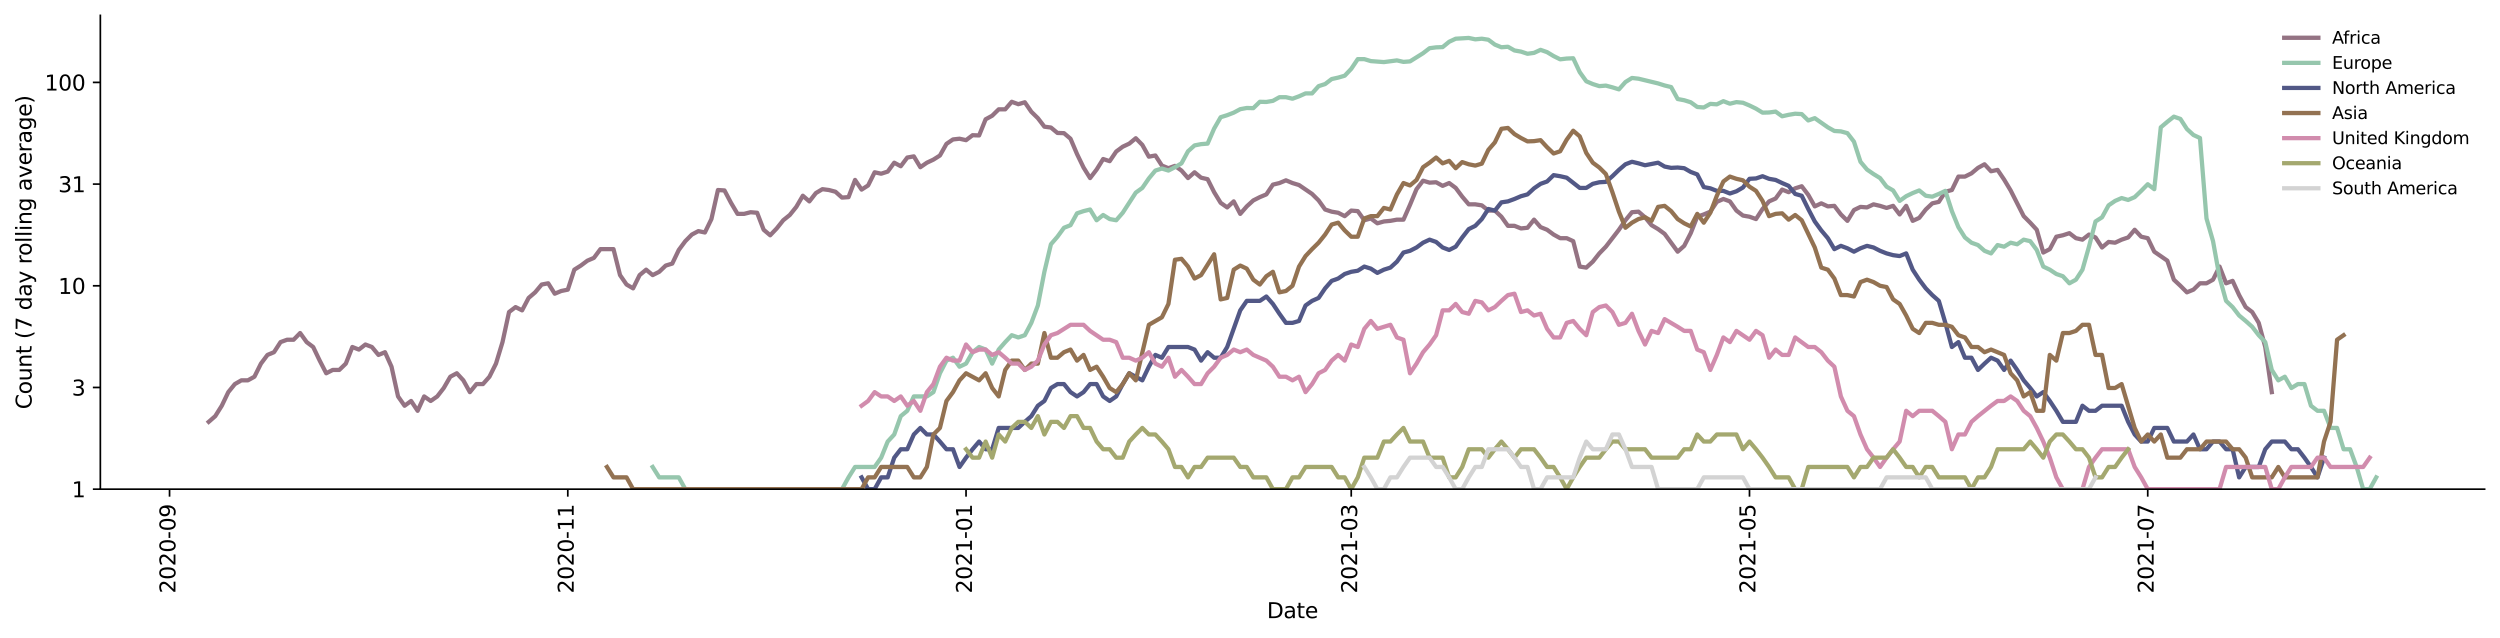 <?xml version="1.0" encoding="utf-8" standalone="no"?>
<!DOCTYPE svg PUBLIC "-//W3C//DTD SVG 1.1//EN"
  "http://www.w3.org/Graphics/SVG/1.1/DTD/svg11.dtd">
<svg height="298.621pt" version="1.1" viewBox="0 0 1170.166 298.621" width="1170.166pt" xmlns="http://www.w3.org/2000/svg" xmlns:xlink="http://www.w3.org/1999/xlink">
 <defs>
  <style type="text/css">*{stroke-linecap:butt;stroke-linejoin:round;}</style>
 </defs>
 <g id="figure_1">
  <g id="patch_1">
   <path d="M 0 298.621 
L 1170.166 298.621 
L 1170.166 0 
L 0 0 
z
" style="fill:#ffffff;"/>
  </g>
  <g id="axes_1">
   <g id="patch_2">
    <path d="M 46.966 228.96 
L 1162.966 228.96 
L 1162.966 7.2 
L 46.966 7.2 
z
" style="fill:#ffffff;"/>
   </g>
   <g id="matplotlib.axis_1">
    <g id="xtick_1">
     <g id="line2d_1">
      <defs>
       <path d="M 0 0 
L 0 3.5 
" id="m88f789eb30" style="stroke:#000000;stroke-width:0.8;"/>
      </defs>
      <g>
       <use style="stroke:#000000;stroke-width:0.8;" x="79.358" xlink:href="#m88f789eb30" y="228.96"/>
      </g>
     </g>
     <g id="text_1">
      <!-- 2020-09 -->
      <g transform="translate(82.117 277.743)rotate(-90)scale(0.1 -0.1)">
       <defs>
        <path d="M 1228 531 
L 3431 531 
L 3431 0 
L 469 0 
L 469 531 
Q 828 903 1448 1529 
Q 2069 2156 2228 2338 
Q 2531 2678 2651 2914 
Q 2772 3150 2772 3378 
Q 2772 3750 2511 3984 
Q 2250 4219 1831 4219 
Q 1534 4219 1204 4116 
Q 875 4013 500 3803 
L 500 4441 
Q 881 4594 1212 4672 
Q 1544 4750 1819 4750 
Q 2544 4750 2975 4387 
Q 3406 4025 3406 3419 
Q 3406 3131 3298 2873 
Q 3191 2616 2906 2266 
Q 2828 2175 2409 1742 
Q 1991 1309 1228 531 
z
" id="DejaVuSans-32" transform="scale(0.016)"/>
        <path d="M 2034 4250 
Q 1547 4250 1301 3770 
Q 1056 3291 1056 2328 
Q 1056 1369 1301 889 
Q 1547 409 2034 409 
Q 2525 409 2770 889 
Q 3016 1369 3016 2328 
Q 3016 3291 2770 3770 
Q 2525 4250 2034 4250 
z
M 2034 4750 
Q 2819 4750 3233 4129 
Q 3647 3509 3647 2328 
Q 3647 1150 3233 529 
Q 2819 -91 2034 -91 
Q 1250 -91 836 529 
Q 422 1150 422 2328 
Q 422 3509 836 4129 
Q 1250 4750 2034 4750 
z
" id="DejaVuSans-30" transform="scale(0.016)"/>
        <path d="M 313 2009 
L 1997 2009 
L 1997 1497 
L 313 1497 
L 313 2009 
z
" id="DejaVuSans-2d" transform="scale(0.016)"/>
        <path d="M 703 97 
L 703 672 
Q 941 559 1184 500 
Q 1428 441 1663 441 
Q 2288 441 2617 861 
Q 2947 1281 2994 2138 
Q 2813 1869 2534 1725 
Q 2256 1581 1919 1581 
Q 1219 1581 811 2004 
Q 403 2428 403 3163 
Q 403 3881 828 4315 
Q 1253 4750 1959 4750 
Q 2769 4750 3195 4129 
Q 3622 3509 3622 2328 
Q 3622 1225 3098 567 
Q 2575 -91 1691 -91 
Q 1453 -91 1209 -44 
Q 966 3 703 97 
z
M 1959 2075 
Q 2384 2075 2632 2365 
Q 2881 2656 2881 3163 
Q 2881 3666 2632 3958 
Q 2384 4250 1959 4250 
Q 1534 4250 1286 3958 
Q 1038 3666 1038 3163 
Q 1038 2656 1286 2365 
Q 1534 2075 1959 2075 
z
" id="DejaVuSans-39" transform="scale(0.016)"/>
       </defs>
       <use xlink:href="#DejaVuSans-32"/>
       <use x="63.623" xlink:href="#DejaVuSans-30"/>
       <use x="127.246" xlink:href="#DejaVuSans-32"/>
       <use x="190.869" xlink:href="#DejaVuSans-30"/>
       <use x="254.492" xlink:href="#DejaVuSans-2d"/>
       <use x="290.576" xlink:href="#DejaVuSans-30"/>
       <use x="354.199" xlink:href="#DejaVuSans-39"/>
      </g>
     </g>
    </g>
    <g id="xtick_2">
     <g id="line2d_2">
      <g>
       <use style="stroke:#000000;stroke-width:0.8;" x="265.765" xlink:href="#m88f789eb30" y="228.96"/>
      </g>
     </g>
     <g id="text_2">
      <!-- 2020-11 -->
      <g transform="translate(268.525 277.743)rotate(-90)scale(0.1 -0.1)">
       <defs>
        <path d="M 794 531 
L 1825 531 
L 1825 4091 
L 703 3866 
L 703 4441 
L 1819 4666 
L 2450 4666 
L 2450 531 
L 3481 531 
L 3481 0 
L 794 0 
L 794 531 
z
" id="DejaVuSans-31" transform="scale(0.016)"/>
       </defs>
       <use xlink:href="#DejaVuSans-32"/>
       <use x="63.623" xlink:href="#DejaVuSans-30"/>
       <use x="127.246" xlink:href="#DejaVuSans-32"/>
       <use x="190.869" xlink:href="#DejaVuSans-30"/>
       <use x="254.492" xlink:href="#DejaVuSans-2d"/>
       <use x="290.576" xlink:href="#DejaVuSans-31"/>
       <use x="354.199" xlink:href="#DejaVuSans-31"/>
      </g>
     </g>
    </g>
    <g id="xtick_3">
     <g id="line2d_3">
      <g>
       <use style="stroke:#000000;stroke-width:0.8;" x="452.173" xlink:href="#m88f789eb30" y="228.96"/>
      </g>
     </g>
     <g id="text_3">
      <!-- 2021-01 -->
      <g transform="translate(454.932 277.743)rotate(-90)scale(0.1 -0.1)">
       <use xlink:href="#DejaVuSans-32"/>
       <use x="63.623" xlink:href="#DejaVuSans-30"/>
       <use x="127.246" xlink:href="#DejaVuSans-32"/>
       <use x="190.869" xlink:href="#DejaVuSans-31"/>
       <use x="254.492" xlink:href="#DejaVuSans-2d"/>
       <use x="290.576" xlink:href="#DejaVuSans-30"/>
       <use x="354.199" xlink:href="#DejaVuSans-31"/>
      </g>
     </g>
    </g>
    <g id="xtick_4">
     <g id="line2d_4">
      <g>
       <use style="stroke:#000000;stroke-width:0.8;" x="632.468" xlink:href="#m88f789eb30" y="228.96"/>
      </g>
     </g>
     <g id="text_4">
      <!-- 2021-03 -->
      <g transform="translate(635.228 277.743)rotate(-90)scale(0.1 -0.1)">
       <defs>
        <path d="M 2597 2516 
Q 3050 2419 3304 2112 
Q 3559 1806 3559 1356 
Q 3559 666 3084 287 
Q 2609 -91 1734 -91 
Q 1441 -91 1130 -33 
Q 819 25 488 141 
L 488 750 
Q 750 597 1062 519 
Q 1375 441 1716 441 
Q 2309 441 2620 675 
Q 2931 909 2931 1356 
Q 2931 1769 2642 2001 
Q 2353 2234 1838 2234 
L 1294 2234 
L 1294 2753 
L 1863 2753 
Q 2328 2753 2575 2939 
Q 2822 3125 2822 3475 
Q 2822 3834 2567 4026 
Q 2313 4219 1838 4219 
Q 1578 4219 1281 4162 
Q 984 4106 628 3988 
L 628 4550 
Q 988 4650 1302 4700 
Q 1616 4750 1894 4750 
Q 2613 4750 3031 4423 
Q 3450 4097 3450 3541 
Q 3450 3153 3228 2886 
Q 3006 2619 2597 2516 
z
" id="DejaVuSans-33" transform="scale(0.016)"/>
       </defs>
       <use xlink:href="#DejaVuSans-32"/>
       <use x="63.623" xlink:href="#DejaVuSans-30"/>
       <use x="127.246" xlink:href="#DejaVuSans-32"/>
       <use x="190.869" xlink:href="#DejaVuSans-31"/>
       <use x="254.492" xlink:href="#DejaVuSans-2d"/>
       <use x="290.576" xlink:href="#DejaVuSans-30"/>
       <use x="354.199" xlink:href="#DejaVuSans-33"/>
      </g>
     </g>
    </g>
    <g id="xtick_5">
     <g id="line2d_5">
      <g>
       <use style="stroke:#000000;stroke-width:0.8;" x="818.876" xlink:href="#m88f789eb30" y="228.96"/>
      </g>
     </g>
     <g id="text_5">
      <!-- 2021-05 -->
      <g transform="translate(821.635 277.743)rotate(-90)scale(0.1 -0.1)">
       <defs>
        <path d="M 691 4666 
L 3169 4666 
L 3169 4134 
L 1269 4134 
L 1269 2991 
Q 1406 3038 1543 3061 
Q 1681 3084 1819 3084 
Q 2600 3084 3056 2656 
Q 3513 2228 3513 1497 
Q 3513 744 3044 326 
Q 2575 -91 1722 -91 
Q 1428 -91 1123 -41 
Q 819 9 494 109 
L 494 744 
Q 775 591 1075 516 
Q 1375 441 1709 441 
Q 2250 441 2565 725 
Q 2881 1009 2881 1497 
Q 2881 1984 2565 2268 
Q 2250 2553 1709 2553 
Q 1456 2553 1204 2497 
Q 953 2441 691 2322 
L 691 4666 
z
" id="DejaVuSans-35" transform="scale(0.016)"/>
       </defs>
       <use xlink:href="#DejaVuSans-32"/>
       <use x="63.623" xlink:href="#DejaVuSans-30"/>
       <use x="127.246" xlink:href="#DejaVuSans-32"/>
       <use x="190.869" xlink:href="#DejaVuSans-31"/>
       <use x="254.492" xlink:href="#DejaVuSans-2d"/>
       <use x="290.576" xlink:href="#DejaVuSans-30"/>
       <use x="354.199" xlink:href="#DejaVuSans-35"/>
      </g>
     </g>
    </g>
    <g id="xtick_6">
     <g id="line2d_6">
      <g>
       <use style="stroke:#000000;stroke-width:0.8;" x="1005.283" xlink:href="#m88f789eb30" y="228.96"/>
      </g>
     </g>
     <g id="text_6">
      <!-- 2021-07 -->
      <g transform="translate(1008.043 277.743)rotate(-90)scale(0.1 -0.1)">
       <defs>
        <path d="M 525 4666 
L 3525 4666 
L 3525 4397 
L 1831 0 
L 1172 0 
L 2766 4134 
L 525 4134 
L 525 4666 
z
" id="DejaVuSans-37" transform="scale(0.016)"/>
       </defs>
       <use xlink:href="#DejaVuSans-32"/>
       <use x="63.623" xlink:href="#DejaVuSans-30"/>
       <use x="127.246" xlink:href="#DejaVuSans-32"/>
       <use x="190.869" xlink:href="#DejaVuSans-31"/>
       <use x="254.492" xlink:href="#DejaVuSans-2d"/>
       <use x="290.576" xlink:href="#DejaVuSans-30"/>
       <use x="354.199" xlink:href="#DejaVuSans-37"/>
      </g>
     </g>
    </g>
    <g id="text_7">
     <!-- Date -->
     <g transform="translate(593.015 289.341)scale(0.1 -0.1)">
      <defs>
       <path d="M 1259 4147 
L 1259 519 
L 2022 519 
Q 2988 519 3436 956 
Q 3884 1394 3884 2338 
Q 3884 3275 3436 3711 
Q 2988 4147 2022 4147 
L 1259 4147 
z
M 628 4666 
L 1925 4666 
Q 3281 4666 3915 4102 
Q 4550 3538 4550 2338 
Q 4550 1131 3912 565 
Q 3275 0 1925 0 
L 628 0 
L 628 4666 
z
" id="DejaVuSans-44" transform="scale(0.016)"/>
       <path d="M 2194 1759 
Q 1497 1759 1228 1600 
Q 959 1441 959 1056 
Q 959 750 1161 570 
Q 1363 391 1709 391 
Q 2188 391 2477 730 
Q 2766 1069 2766 1631 
L 2766 1759 
L 2194 1759 
z
M 3341 1997 
L 3341 0 
L 2766 0 
L 2766 531 
Q 2569 213 2275 61 
Q 1981 -91 1556 -91 
Q 1019 -91 701 211 
Q 384 513 384 1019 
Q 384 1609 779 1909 
Q 1175 2209 1959 2209 
L 2766 2209 
L 2766 2266 
Q 2766 2663 2505 2880 
Q 2244 3097 1772 3097 
Q 1472 3097 1187 3025 
Q 903 2953 641 2809 
L 641 3341 
Q 956 3463 1253 3523 
Q 1550 3584 1831 3584 
Q 2591 3584 2966 3190 
Q 3341 2797 3341 1997 
z
" id="DejaVuSans-61" transform="scale(0.016)"/>
       <path d="M 1172 4494 
L 1172 3500 
L 2356 3500 
L 2356 3053 
L 1172 3053 
L 1172 1153 
Q 1172 725 1289 603 
Q 1406 481 1766 481 
L 2356 481 
L 2356 0 
L 1766 0 
Q 1100 0 847 248 
Q 594 497 594 1153 
L 594 3053 
L 172 3053 
L 172 3500 
L 594 3500 
L 594 4494 
L 1172 4494 
z
" id="DejaVuSans-74" transform="scale(0.016)"/>
       <path d="M 3597 1894 
L 3597 1613 
L 953 1613 
Q 991 1019 1311 708 
Q 1631 397 2203 397 
Q 2534 397 2845 478 
Q 3156 559 3463 722 
L 3463 178 
Q 3153 47 2828 -22 
Q 2503 -91 2169 -91 
Q 1331 -91 842 396 
Q 353 884 353 1716 
Q 353 2575 817 3079 
Q 1281 3584 2069 3584 
Q 2775 3584 3186 3129 
Q 3597 2675 3597 1894 
z
M 3022 2063 
Q 3016 2534 2758 2815 
Q 2500 3097 2075 3097 
Q 1594 3097 1305 2825 
Q 1016 2553 972 2059 
L 3022 2063 
z
" id="DejaVuSans-65" transform="scale(0.016)"/>
      </defs>
      <use xlink:href="#DejaVuSans-44"/>
      <use x="77.002" xlink:href="#DejaVuSans-61"/>
      <use x="138.281" xlink:href="#DejaVuSans-74"/>
      <use x="177.49" xlink:href="#DejaVuSans-65"/>
     </g>
    </g>
   </g>
   <g id="matplotlib.axis_2">
    <g id="ytick_1">
     <g id="line2d_7">
      <defs>
       <path d="M 0 0 
L -3.5 0 
" id="m50909a9ff4" style="stroke:#000000;stroke-width:0.8;"/>
      </defs>
      <g>
       <use style="stroke:#000000;stroke-width:0.8;" x="46.966" xlink:href="#m50909a9ff4" y="228.96"/>
      </g>
     </g>
     <g id="text_8">
      <!-- 1 -->
      <g transform="translate(33.603 232.759)scale(0.1 -0.1)">
       <use xlink:href="#DejaVuSans-31"/>
      </g>
     </g>
    </g>
    <g id="ytick_2">
     <g id="line2d_8">
      <g>
       <use style="stroke:#000000;stroke-width:0.8;" x="46.966" xlink:href="#m50909a9ff4" y="181.363"/>
      </g>
     </g>
     <g id="text_9">
      <!-- 3 -->
      <g transform="translate(33.603 185.162)scale(0.1 -0.1)">
       <use xlink:href="#DejaVuSans-33"/>
      </g>
     </g>
    </g>
    <g id="ytick_3">
     <g id="line2d_9">
      <g>
       <use style="stroke:#000000;stroke-width:0.8;" x="46.966" xlink:href="#m50909a9ff4" y="133.765"/>
      </g>
     </g>
     <g id="text_10">
      <!-- 10 -->
      <g transform="translate(27.241 137.565)scale(0.1 -0.1)">
       <use xlink:href="#DejaVuSans-31"/>
       <use x="63.623" xlink:href="#DejaVuSans-30"/>
      </g>
     </g>
    </g>
    <g id="ytick_4">
     <g id="line2d_10">
      <g>
       <use style="stroke:#000000;stroke-width:0.8;" x="46.966" xlink:href="#m50909a9ff4" y="86.168"/>
      </g>
     </g>
     <g id="text_11">
      <!-- 31 -->
      <g transform="translate(27.241 89.967)scale(0.1 -0.1)">
       <use xlink:href="#DejaVuSans-33"/>
       <use x="63.623" xlink:href="#DejaVuSans-31"/>
      </g>
     </g>
    </g>
    <g id="ytick_5">
     <g id="line2d_11">
      <g>
       <use style="stroke:#000000;stroke-width:0.8;" x="46.966" xlink:href="#m50909a9ff4" y="38.571"/>
      </g>
     </g>
     <g id="text_12">
      <!-- 100 -->
      <g transform="translate(20.878 42.37)scale(0.1 -0.1)">
       <use xlink:href="#DejaVuSans-31"/>
       <use x="63.623" xlink:href="#DejaVuSans-30"/>
       <use x="127.246" xlink:href="#DejaVuSans-30"/>
      </g>
     </g>
    </g>
    <g id="text_13">
     <!-- Count (7 day rolling average) -->
     <g transform="translate(14.798 191.548)rotate(-90)scale(0.1 -0.1)">
      <defs>
       <path d="M 4122 4306 
L 4122 3641 
Q 3803 3938 3442 4084 
Q 3081 4231 2675 4231 
Q 1875 4231 1450 3742 
Q 1025 3253 1025 2328 
Q 1025 1406 1450 917 
Q 1875 428 2675 428 
Q 3081 428 3442 575 
Q 3803 722 4122 1019 
L 4122 359 
Q 3791 134 3420 21 
Q 3050 -91 2638 -91 
Q 1578 -91 968 557 
Q 359 1206 359 2328 
Q 359 3453 968 4101 
Q 1578 4750 2638 4750 
Q 3056 4750 3426 4639 
Q 3797 4528 4122 4306 
z
" id="DejaVuSans-43" transform="scale(0.016)"/>
       <path d="M 1959 3097 
Q 1497 3097 1228 2736 
Q 959 2375 959 1747 
Q 959 1119 1226 758 
Q 1494 397 1959 397 
Q 2419 397 2687 759 
Q 2956 1122 2956 1747 
Q 2956 2369 2687 2733 
Q 2419 3097 1959 3097 
z
M 1959 3584 
Q 2709 3584 3137 3096 
Q 3566 2609 3566 1747 
Q 3566 888 3137 398 
Q 2709 -91 1959 -91 
Q 1206 -91 779 398 
Q 353 888 353 1747 
Q 353 2609 779 3096 
Q 1206 3584 1959 3584 
z
" id="DejaVuSans-6f" transform="scale(0.016)"/>
       <path d="M 544 1381 
L 544 3500 
L 1119 3500 
L 1119 1403 
Q 1119 906 1312 657 
Q 1506 409 1894 409 
Q 2359 409 2629 706 
Q 2900 1003 2900 1516 
L 2900 3500 
L 3475 3500 
L 3475 0 
L 2900 0 
L 2900 538 
Q 2691 219 2414 64 
Q 2138 -91 1772 -91 
Q 1169 -91 856 284 
Q 544 659 544 1381 
z
M 1991 3584 
L 1991 3584 
z
" id="DejaVuSans-75" transform="scale(0.016)"/>
       <path d="M 3513 2113 
L 3513 0 
L 2938 0 
L 2938 2094 
Q 2938 2591 2744 2837 
Q 2550 3084 2163 3084 
Q 1697 3084 1428 2787 
Q 1159 2491 1159 1978 
L 1159 0 
L 581 0 
L 581 3500 
L 1159 3500 
L 1159 2956 
Q 1366 3272 1645 3428 
Q 1925 3584 2291 3584 
Q 2894 3584 3203 3211 
Q 3513 2838 3513 2113 
z
" id="DejaVuSans-6e" transform="scale(0.016)"/>
       <path id="DejaVuSans-20" transform="scale(0.016)"/>
       <path d="M 1984 4856 
Q 1566 4138 1362 3434 
Q 1159 2731 1159 2009 
Q 1159 1288 1364 580 
Q 1569 -128 1984 -844 
L 1484 -844 
Q 1016 -109 783 600 
Q 550 1309 550 2009 
Q 550 2706 781 3412 
Q 1013 4119 1484 4856 
L 1984 4856 
z
" id="DejaVuSans-28" transform="scale(0.016)"/>
       <path d="M 2906 2969 
L 2906 4863 
L 3481 4863 
L 3481 0 
L 2906 0 
L 2906 525 
Q 2725 213 2448 61 
Q 2172 -91 1784 -91 
Q 1150 -91 751 415 
Q 353 922 353 1747 
Q 353 2572 751 3078 
Q 1150 3584 1784 3584 
Q 2172 3584 2448 3432 
Q 2725 3281 2906 2969 
z
M 947 1747 
Q 947 1113 1208 752 
Q 1469 391 1925 391 
Q 2381 391 2643 752 
Q 2906 1113 2906 1747 
Q 2906 2381 2643 2742 
Q 2381 3103 1925 3103 
Q 1469 3103 1208 2742 
Q 947 2381 947 1747 
z
" id="DejaVuSans-64" transform="scale(0.016)"/>
       <path d="M 2059 -325 
Q 1816 -950 1584 -1140 
Q 1353 -1331 966 -1331 
L 506 -1331 
L 506 -850 
L 844 -850 
Q 1081 -850 1212 -737 
Q 1344 -625 1503 -206 
L 1606 56 
L 191 3500 
L 800 3500 
L 1894 763 
L 2988 3500 
L 3597 3500 
L 2059 -325 
z
" id="DejaVuSans-79" transform="scale(0.016)"/>
       <path d="M 2631 2963 
Q 2534 3019 2420 3045 
Q 2306 3072 2169 3072 
Q 1681 3072 1420 2755 
Q 1159 2438 1159 1844 
L 1159 0 
L 581 0 
L 581 3500 
L 1159 3500 
L 1159 2956 
Q 1341 3275 1631 3429 
Q 1922 3584 2338 3584 
Q 2397 3584 2469 3576 
Q 2541 3569 2628 3553 
L 2631 2963 
z
" id="DejaVuSans-72" transform="scale(0.016)"/>
       <path d="M 603 4863 
L 1178 4863 
L 1178 0 
L 603 0 
L 603 4863 
z
" id="DejaVuSans-6c" transform="scale(0.016)"/>
       <path d="M 603 3500 
L 1178 3500 
L 1178 0 
L 603 0 
L 603 3500 
z
M 603 4863 
L 1178 4863 
L 1178 4134 
L 603 4134 
L 603 4863 
z
" id="DejaVuSans-69" transform="scale(0.016)"/>
       <path d="M 2906 1791 
Q 2906 2416 2648 2759 
Q 2391 3103 1925 3103 
Q 1463 3103 1205 2759 
Q 947 2416 947 1791 
Q 947 1169 1205 825 
Q 1463 481 1925 481 
Q 2391 481 2648 825 
Q 2906 1169 2906 1791 
z
M 3481 434 
Q 3481 -459 3084 -895 
Q 2688 -1331 1869 -1331 
Q 1566 -1331 1297 -1286 
Q 1028 -1241 775 -1147 
L 775 -588 
Q 1028 -725 1275 -790 
Q 1522 -856 1778 -856 
Q 2344 -856 2625 -561 
Q 2906 -266 2906 331 
L 2906 616 
Q 2728 306 2450 153 
Q 2172 0 1784 0 
Q 1141 0 747 490 
Q 353 981 353 1791 
Q 353 2603 747 3093 
Q 1141 3584 1784 3584 
Q 2172 3584 2450 3431 
Q 2728 3278 2906 2969 
L 2906 3500 
L 3481 3500 
L 3481 434 
z
" id="DejaVuSans-67" transform="scale(0.016)"/>
       <path d="M 191 3500 
L 800 3500 
L 1894 563 
L 2988 3500 
L 3597 3500 
L 2284 0 
L 1503 0 
L 191 3500 
z
" id="DejaVuSans-76" transform="scale(0.016)"/>
       <path d="M 513 4856 
L 1013 4856 
Q 1481 4119 1714 3412 
Q 1947 2706 1947 2009 
Q 1947 1309 1714 600 
Q 1481 -109 1013 -844 
L 513 -844 
Q 928 -128 1133 580 
Q 1338 1288 1338 2009 
Q 1338 2731 1133 3434 
Q 928 4138 513 4856 
z
" id="DejaVuSans-29" transform="scale(0.016)"/>
      </defs>
      <use xlink:href="#DejaVuSans-43"/>
      <use x="69.824" xlink:href="#DejaVuSans-6f"/>
      <use x="131.006" xlink:href="#DejaVuSans-75"/>
      <use x="194.385" xlink:href="#DejaVuSans-6e"/>
      <use x="257.764" xlink:href="#DejaVuSans-74"/>
      <use x="296.973" xlink:href="#DejaVuSans-20"/>
      <use x="328.76" xlink:href="#DejaVuSans-28"/>
      <use x="367.773" xlink:href="#DejaVuSans-37"/>
      <use x="431.396" xlink:href="#DejaVuSans-20"/>
      <use x="463.184" xlink:href="#DejaVuSans-64"/>
      <use x="526.66" xlink:href="#DejaVuSans-61"/>
      <use x="587.939" xlink:href="#DejaVuSans-79"/>
      <use x="647.119" xlink:href="#DejaVuSans-20"/>
      <use x="678.906" xlink:href="#DejaVuSans-72"/>
      <use x="717.77" xlink:href="#DejaVuSans-6f"/>
      <use x="778.951" xlink:href="#DejaVuSans-6c"/>
      <use x="806.734" xlink:href="#DejaVuSans-6c"/>
      <use x="834.518" xlink:href="#DejaVuSans-69"/>
      <use x="862.301" xlink:href="#DejaVuSans-6e"/>
      <use x="925.68" xlink:href="#DejaVuSans-67"/>
      <use x="989.156" xlink:href="#DejaVuSans-20"/>
      <use x="1020.943" xlink:href="#DejaVuSans-61"/>
      <use x="1082.223" xlink:href="#DejaVuSans-76"/>
      <use x="1141.402" xlink:href="#DejaVuSans-65"/>
      <use x="1202.926" xlink:href="#DejaVuSans-72"/>
      <use x="1244.039" xlink:href="#DejaVuSans-61"/>
      <use x="1305.318" xlink:href="#DejaVuSans-67"/>
      <use x="1368.795" xlink:href="#DejaVuSans-65"/>
      <use x="1430.318" xlink:href="#DejaVuSans-29"/>
     </g>
    </g>
   </g>
   <g id="line2d_12">
    <path clip-path="url(#pafd3e9fb7d)" d="M 97.693 197.451 
L 100.749 194.783 
L 103.805 189.914 
L 106.86 183.541 
L 109.916 179.78 
L 112.972 178.02 
L 116.028 178.02 
L 119.084 176.332 
L 122.14 170.196 
L 125.196 166.127 
L 128.251 164.854 
L 131.307 160.124 
L 134.363 159.022 
L 137.419 159.022 
L 140.475 155.88 
L 143.531 160.124 
L 146.587 162.422 
L 149.643 168.795 
L 152.698 174.711 
L 155.754 173.151 
L 158.81 173.151 
L 161.866 170.196 
L 164.922 162.422 
L 167.978 163.62 
L 171.034 161.257 
L 174.089 162.422 
L 177.145 166.127 
L 180.201 164.854 
L 183.257 171.647 
L 186.313 185.558 
L 189.369 189.914 
L 192.425 187.678 
L 195.48 192.277 
L 198.536 185.558 
L 201.592 187.678 
L 204.648 185.558 
L 207.704 181.617 
L 210.76 176.332 
L 213.816 174.711 
L 216.871 178.02 
L 219.927 183.541 
L 222.983 179.78 
L 226.039 179.78 
L 229.095 176.332 
L 232.151 170.196 
L 235.207 160.124 
L 238.262 146.054 
L 241.318 143.736 
L 244.374 145.267 
L 247.43 139.455 
L 250.486 136.829 
L 253.542 133.179 
L 256.598 132.601 
L 259.653 137.47 
L 262.709 136.198 
L 265.765 135.576 
L 268.821 126.228 
L 271.877 124.304 
L 274.933 122.02 
L 277.989 120.707 
L 281.044 116.61 
L 287.156 116.61 
L 290.212 128.765 
L 293.268 133.179 
L 296.324 134.964 
L 299.38 128.765 
L 302.436 126.228 
L 305.491 128.765 
L 308.547 127.224 
L 311.603 124.304 
L 314.659 123.375 
L 317.715 117.002 
L 320.771 112.883 
L 323.827 109.794 
L 326.882 108.173 
L 329.938 108.814 
L 332.994 102.533 
L 336.05 88.941 
L 339.106 89.141 
L 342.162 94.949 
L 345.218 100.108 
L 348.273 100.108 
L 351.329 99.331 
L 354.385 99.588 
L 357.441 107.541 
L 360.497 110.126 
L 363.553 106.92 
L 366.609 103.092 
L 369.664 100.635 
L 372.72 96.839 
L 375.776 91.622 
L 378.832 94.262 
L 381.888 90.363 
L 384.944 88.543 
L 388 88.941 
L 391.055 89.747 
L 394.111 92.484 
L 397.167 92.267 
L 400.223 84.227 
L 403.279 88.741 
L 406.335 86.8 
L 409.391 80.644 
L 412.446 81.303 
L 415.502 80.319 
L 418.558 76.158 
L 421.614 77.803 
L 424.67 73.738 
L 427.726 73.189 
L 430.782 78.263 
L 433.837 76.158 
L 436.893 74.717 
L 439.949 72.781 
L 443.005 67.345 
L 446.061 65.266 
L 449.117 64.93 
L 452.173 65.606 
L 455.228 63.287 
L 458.284 63.394 
L 461.34 55.839 
L 464.396 54.169 
L 467.452 51.179 
L 470.508 51.179 
L 473.564 47.648 
L 476.62 48.767 
L 479.675 47.87 
L 482.731 52.316 
L 485.787 55.304 
L 488.843 59.298 
L 491.899 59.689 
L 494.955 62.227 
L 498.011 62.331 
L 501.066 64.93 
L 504.122 72.111 
L 507.178 78.418 
L 510.234 83.345 
L 513.29 79.357 
L 516.346 74.435 
L 519.402 75.431 
L 522.457 70.932 
L 525.513 68.669 
L 528.569 67.227 
L 531.625 64.707 
L 534.681 67.822 
L 537.737 73.325 
L 540.793 72.781 
L 543.848 77.499 
L 546.904 78.729 
L 549.96 77.651 
L 553.016 79.835 
L 556.072 83.345 
L 559.128 80.644 
L 562.184 83.171 
L 565.239 83.872 
L 568.295 89.952 
L 571.351 94.949 
L 574.407 97.082 
L 577.463 94.262 
L 580.519 100.108 
L 583.575 96.598 
L 586.63 93.81 
L 589.686 92.267 
L 592.742 90.988 
L 595.798 86.423 
L 598.854 85.678 
L 601.91 84.405 
L 604.966 85.678 
L 608.021 86.611 
L 614.133 90.778 
L 617.189 93.81 
L 620.245 98.066 
L 623.301 99.075 
L 626.357 99.588 
L 629.413 101.168 
L 632.468 98.567 
L 635.524 98.82 
L 638.58 103.092 
L 641.636 102.256 
L 644.692 104.522 
L 647.748 103.658 
L 650.804 103.374 
L 653.859 102.811 
L 656.915 102.811 
L 659.971 95.883 
L 663.027 88.543 
L 666.083 84.585 
L 669.139 85.494 
L 672.195 85.31 
L 675.25 86.99 
L 678.306 85.678 
L 681.362 87.954 
L 684.418 92.051 
L 687.474 95.648 
L 690.53 95.648 
L 693.586 96.12 
L 696.641 98.567 
L 699.697 98.567 
L 702.753 101.438 
L 705.809 105.704 
L 708.865 105.704 
L 711.921 106.92 
L 714.977 106.612 
L 718.032 102.811 
L 721.088 106.307 
L 724.144 107.541 
L 727.2 109.794 
L 730.256 111.482 
L 733.312 111.482 
L 736.368 112.883 
L 739.423 124.777 
L 742.479 125.255 
L 745.535 122.467 
L 748.591 118.608 
L 751.647 115.457 
L 757.759 107.541 
L 760.814 103.092 
L 763.87 99.331 
L 766.926 99.075 
L 769.982 101.709 
L 773.038 105.405 
L 776.094 107.229 
L 779.15 109.465 
L 785.261 117.797 
L 788.317 115.079 
L 791.373 109.138 
L 794.429 101.438 
L 797.485 100.371 
L 800.541 99.075 
L 803.597 94.49 
L 806.652 93.142 
L 809.708 94.262 
L 812.764 98.567 
L 815.82 100.901 
L 818.876 101.438 
L 821.932 102.533 
L 824.988 97.818 
L 828.043 94.262 
L 831.099 92.921 
L 834.155 88.741 
L 837.211 89.952 
L 840.267 88.149 
L 843.323 87.181 
L 846.379 91.198 
L 849.434 96.598 
L 852.49 95.181 
L 855.546 96.598 
L 858.602 96.359 
L 861.658 100.371 
L 864.714 103.374 
L 867.77 98.316 
L 870.825 96.839 
L 873.881 97.082 
L 876.937 95.648 
L 879.993 96.359 
L 883.049 97.326 
L 886.105 96.359 
L 889.161 100.371 
L 892.216 96.359 
L 895.272 103.374 
L 898.328 101.982 
L 901.384 98.066 
L 904.44 95.181 
L 907.496 94.49 
L 910.552 89.747 
L 913.607 88.941 
L 916.663 82.653 
L 919.719 82.653 
L 922.775 81.138 
L 925.831 78.573 
L 928.887 76.898 
L 931.943 80.157 
L 934.998 79.516 
L 938.054 84.049 
L 941.11 89.141 
L 947.222 101.168 
L 950.278 104.232 
L 953.334 107.541 
L 956.39 118.201 
L 959.445 116.61 
L 962.501 110.798 
L 965.557 110.126 
L 968.613 109.138 
L 971.669 111.482 
L 974.725 112.177 
L 977.781 109.794 
L 980.836 111.139 
L 983.892 115.838 
L 986.948 113.241 
L 990.004 113.602 
L 993.06 112.177 
L 996.116 111.139 
L 999.172 107.541 
L 1002.227 110.798 
L 1005.283 111.482 
L 1008.339 117.797 
L 1014.451 122.02 
L 1017.507 130.913 
L 1020.563 133.765 
L 1023.618 136.829 
L 1026.674 135.576 
L 1029.73 132.601 
L 1032.786 132.601 
L 1035.842 130.913 
L 1038.898 124.777 
L 1041.954 132.601 
L 1045.009 131.468 
L 1048.065 138.121 
L 1051.121 143.736 
L 1054.177 146.054 
L 1057.233 151.123 
L 1060.289 162.422 
L 1063.345 183.541 
L 1063.345 183.541 
" style="fill:none;stroke:#947383;stroke-linecap:square;stroke-width:2;"/>
   </g>
   <g id="line2d_13">
    <path clip-path="url(#pafd3e9fb7d)" d="M 305.491 218.57 
L 308.547 223.439 
L 317.715 223.439 
L 320.771 228.96 
L 394.111 228.96 
L 397.167 223.439 
L 400.223 218.57 
L 409.391 218.57 
L 412.446 214.214 
L 415.502 206.677 
L 418.558 203.367 
L 421.614 194.783 
L 424.67 192.277 
L 427.726 185.558 
L 433.837 185.558 
L 436.893 183.541 
L 439.949 174.711 
L 443.005 168.795 
L 446.061 167.439 
L 449.117 171.647 
L 452.173 170.196 
L 455.228 164.854 
L 458.284 162.422 
L 461.34 163.62 
L 464.396 170.196 
L 467.452 163.62 
L 470.508 160.124 
L 473.564 156.901 
L 476.62 157.948 
L 479.675 156.901 
L 482.731 151.123 
L 485.787 142.991 
L 488.843 127.224 
L 491.899 114.334 
L 494.955 110.798 
L 498.011 106.612 
L 501.066 105.405 
L 504.122 99.847 
L 507.178 98.82 
L 510.234 98.066 
L 513.29 103.092 
L 516.346 100.635 
L 519.402 102.533 
L 522.457 103.092 
L 525.513 99.588 
L 531.625 90.157 
L 534.681 87.954 
L 537.737 83.52 
L 540.793 79.835 
L 543.848 78.885 
L 546.904 79.835 
L 549.96 78.263 
L 553.016 76.452 
L 556.072 70.803 
L 559.128 68.062 
L 562.184 67.464 
L 565.239 67.227 
L 568.295 60.185 
L 571.351 54.864 
L 574.407 53.911 
L 577.463 52.73 
L 580.519 51.099 
L 583.575 50.543 
L 586.63 50.622 
L 589.686 47.648 
L 592.742 47.722 
L 595.798 47.209 
L 598.854 45.498 
L 601.91 45.498 
L 604.966 46.203 
L 608.021 45.082 
L 611.077 43.722 
L 614.133 43.722 
L 617.189 40.32 
L 620.245 39.346 
L 623.301 37.006 
L 626.357 36.329 
L 629.413 35.444 
L 632.468 32.231 
L 635.524 27.678 
L 638.58 27.678 
L 641.636 28.596 
L 647.748 29.063 
L 653.859 28.273 
L 656.915 28.969 
L 659.971 28.736 
L 666.083 24.914 
L 669.139 22.563 
L 672.195 22.164 
L 675.25 22.045 
L 678.306 19.547 
L 681.362 18.119 
L 687.474 17.76 
L 690.53 18.408 
L 693.586 18.119 
L 696.641 18.589 
L 699.697 20.873 
L 702.753 22.124 
L 705.809 21.886 
L 708.865 23.619 
L 711.921 24.157 
L 714.977 25.169 
L 718.032 24.744 
L 721.088 23.332 
L 724.144 24.408 
L 727.2 26.251 
L 730.256 27.769 
L 733.312 27.407 
L 736.368 27.272 
L 739.423 33.78 
L 742.479 38.042 
L 745.535 39.346 
L 748.591 40.32 
L 751.647 40.074 
L 754.703 40.878 
L 757.759 41.826 
L 760.814 38.394 
L 763.87 36.497 
L 766.926 36.836 
L 776.094 39.046 
L 779.15 40.013 
L 782.205 40.753 
L 785.261 46.345 
L 788.317 46.919 
L 791.373 47.87 
L 794.429 50.072 
L 797.485 50.307 
L 800.541 48.616 
L 803.597 48.843 
L 806.652 47.355 
L 809.708 48.541 
L 812.764 47.796 
L 815.82 48.092 
L 818.876 49.376 
L 821.932 50.86 
L 824.988 52.73 
L 828.043 52.647 
L 831.099 52.234 
L 834.155 54.428 
L 837.211 53.74 
L 840.267 53.232 
L 843.323 53.401 
L 846.379 56.38 
L 849.434 55.304 
L 855.546 59.591 
L 858.602 61.295 
L 861.658 61.5 
L 864.714 62.331 
L 867.77 66.293 
L 870.825 75.721 
L 873.881 79.357 
L 876.937 81.47 
L 879.993 83.345 
L 883.049 87.373 
L 886.105 89.141 
L 889.161 94.035 
L 892.216 91.836 
L 895.272 90.363 
L 898.328 89.141 
L 901.384 91.622 
L 904.44 92.051 
L 907.496 90.778 
L 910.552 89.342 
L 913.607 98.82 
L 916.663 106.307 
L 919.719 111.139 
L 922.775 113.602 
L 925.831 114.705 
L 928.887 117.398 
L 931.943 118.608 
L 934.998 114.705 
L 938.054 115.457 
L 941.11 113.602 
L 944.166 114.334 
L 947.222 112.177 
L 950.278 112.883 
L 953.334 117.002 
L 956.39 124.777 
L 959.445 126.228 
L 962.501 128.245 
L 965.557 129.291 
L 968.613 132.601 
L 971.669 130.913 
L 974.725 126.228 
L 977.781 115.457 
L 980.836 103.658 
L 983.892 101.709 
L 986.948 96.12 
L 990.004 94.035 
L 993.06 92.702 
L 996.116 93.586 
L 999.172 92.267 
L 1002.227 89.342 
L 1005.283 86.235 
L 1008.339 88.543 
L 1011.395 59.591 
L 1014.451 57.021 
L 1017.507 54.602 
L 1020.563 55.66 
L 1023.618 60.384 
L 1026.674 63.179 
L 1029.73 64.596 
L 1032.786 102.256 
L 1035.842 112.883 
L 1038.898 129.825 
L 1041.954 140.833 
L 1045.009 143.736 
L 1048.065 147.676 
L 1051.121 150.234 
L 1054.177 152.961 
L 1057.233 156.901 
L 1060.289 160.124 
L 1063.345 173.151 
L 1066.4 178.02 
L 1069.456 176.332 
L 1072.512 181.617 
L 1075.568 179.78 
L 1078.624 179.78 
L 1081.68 189.914 
L 1084.736 192.277 
L 1087.791 192.277 
L 1090.847 200.304 
L 1093.903 200.304 
L 1096.959 210.274 
L 1100.015 210.274 
L 1103.071 218.57 
L 1106.127 228.96 
L 1109.182 228.96 
L 1112.238 223.439 
L 1112.238 223.439 
" style="fill:none;stroke:#96c6ad;stroke-linecap:square;stroke-width:2;"/>
   </g>
   <g id="line2d_14">
    <path clip-path="url(#pafd3e9fb7d)" d="M 403.279 223.439 
L 406.335 228.96 
L 409.391 228.96 
L 412.446 223.439 
L 415.502 223.439 
L 418.558 214.214 
L 421.614 210.274 
L 424.67 210.274 
L 427.726 203.367 
L 430.782 200.304 
L 433.837 203.367 
L 436.893 203.367 
L 439.949 206.677 
L 443.005 210.274 
L 446.061 210.274 
L 449.117 218.57 
L 452.173 214.214 
L 455.228 210.274 
L 458.284 206.677 
L 461.34 210.274 
L 464.396 210.274 
L 467.452 200.304 
L 476.62 200.304 
L 479.675 197.451 
L 482.731 194.783 
L 485.787 189.914 
L 488.843 187.678 
L 491.899 181.617 
L 494.955 179.78 
L 498.011 179.78 
L 501.066 183.541 
L 504.122 185.558 
L 507.178 183.541 
L 510.234 179.78 
L 513.29 179.78 
L 516.346 185.558 
L 519.402 187.678 
L 522.457 185.558 
L 525.513 179.78 
L 528.569 174.711 
L 534.681 178.02 
L 537.737 171.647 
L 540.793 166.127 
L 543.848 167.439 
L 546.904 162.422 
L 556.072 162.422 
L 559.128 163.62 
L 562.184 168.795 
L 565.239 164.854 
L 568.295 167.439 
L 571.351 167.439 
L 574.407 162.422 
L 580.519 145.267 
L 583.575 140.833 
L 589.686 140.833 
L 592.742 138.783 
L 595.798 142.259 
L 598.854 146.857 
L 601.91 151.123 
L 604.966 151.123 
L 608.021 150.234 
L 611.077 142.991 
L 614.133 140.833 
L 617.189 139.455 
L 620.245 134.964 
L 623.301 131.468 
L 626.357 130.365 
L 629.413 128.245 
L 632.468 127.224 
L 635.524 126.723 
L 638.58 124.777 
L 641.636 125.738 
L 644.692 127.731 
L 647.748 126.228 
L 650.804 125.255 
L 653.859 122.467 
L 656.915 118.201 
L 659.971 117.398 
L 663.027 115.838 
L 666.083 113.602 
L 669.139 112.177 
L 672.195 113.241 
L 675.25 115.838 
L 678.306 117.002 
L 681.362 115.457 
L 684.418 111.139 
L 687.474 107.229 
L 690.53 105.704 
L 693.586 102.533 
L 696.641 97.818 
L 699.697 98.567 
L 702.753 94.719 
L 705.809 94.262 
L 708.865 93.142 
L 711.921 91.836 
L 714.977 90.988 
L 718.032 88.149 
L 721.088 86.048 
L 724.144 84.946 
L 727.2 81.973 
L 730.256 82.482 
L 733.312 83.171 
L 739.423 87.954 
L 742.479 87.954 
L 745.535 86.048 
L 748.591 85.31 
L 751.647 85.128 
L 754.703 82.482 
L 757.759 79.516 
L 760.814 76.898 
L 763.87 75.721 
L 766.926 76.452 
L 769.982 77.348 
L 776.094 76.158 
L 779.15 77.956 
L 782.205 78.573 
L 785.261 78.418 
L 788.317 78.729 
L 791.373 80.481 
L 794.429 81.637 
L 797.485 87.566 
L 800.541 88.149 
L 803.597 89.342 
L 806.652 89.342 
L 809.708 90.57 
L 812.764 89.544 
L 815.82 87.759 
L 818.876 83.696 
L 821.932 83.52 
L 824.988 82.482 
L 828.043 83.696 
L 831.099 84.227 
L 834.155 85.678 
L 837.211 86.99 
L 840.267 90.778 
L 843.323 91.622 
L 846.379 97.818 
L 849.434 103.658 
L 852.49 107.856 
L 855.546 111.482 
L 858.602 116.61 
L 861.658 115.079 
L 864.714 116.222 
L 867.77 117.797 
L 870.825 116.222 
L 873.881 115.079 
L 876.937 115.838 
L 879.993 117.398 
L 883.049 118.608 
L 886.105 119.435 
L 889.161 119.855 
L 892.216 118.608 
L 895.272 126.228 
L 898.328 130.913 
L 901.384 134.964 
L 904.44 138.121 
L 907.496 140.833 
L 910.552 151.123 
L 913.607 162.422 
L 916.663 160.124 
L 919.719 167.439 
L 922.775 167.439 
L 925.831 173.151 
L 928.887 170.196 
L 931.943 167.439 
L 934.998 168.795 
L 938.054 173.151 
L 941.11 168.795 
L 944.166 173.151 
L 947.222 178.02 
L 950.278 181.617 
L 953.334 185.558 
L 956.39 183.541 
L 959.445 187.678 
L 962.501 192.277 
L 965.557 197.451 
L 971.669 197.451 
L 974.725 189.914 
L 977.781 192.277 
L 980.836 192.277 
L 983.892 189.914 
L 993.06 189.914 
L 996.116 197.451 
L 999.172 203.367 
L 1002.227 206.677 
L 1005.283 206.677 
L 1008.339 200.304 
L 1014.451 200.304 
L 1017.507 206.677 
L 1023.618 206.677 
L 1026.674 203.367 
L 1029.73 210.274 
L 1032.786 210.274 
L 1035.842 206.677 
L 1038.898 206.677 
L 1041.954 210.274 
L 1045.009 210.274 
L 1048.065 223.439 
L 1051.121 218.57 
L 1057.233 218.57 
L 1060.289 210.274 
L 1063.345 206.677 
L 1069.456 206.677 
L 1072.512 210.274 
L 1075.568 210.274 
L 1078.624 214.214 
L 1081.68 218.57 
L 1084.736 223.439 
L 1087.791 214.214 
L 1087.791 214.214 
" style="fill:none;stroke:#525886;stroke-linecap:square;stroke-width:2;"/>
   </g>
   <g id="line2d_15">
    <path clip-path="url(#pafd3e9fb7d)" d="M 284.1 218.57 
L 287.156 223.439 
L 293.268 223.439 
L 296.324 228.96 
L 403.279 228.96 
L 406.335 223.439 
L 409.391 223.439 
L 412.446 218.57 
L 424.67 218.57 
L 427.726 223.439 
L 430.782 223.439 
L 433.837 218.57 
L 436.893 203.367 
L 439.949 200.304 
L 443.005 187.678 
L 446.061 183.541 
L 449.117 178.02 
L 452.173 174.711 
L 458.284 178.02 
L 461.34 174.711 
L 464.396 181.617 
L 467.452 185.558 
L 470.508 173.151 
L 473.564 168.795 
L 476.62 168.795 
L 479.675 173.151 
L 482.731 170.196 
L 485.787 170.196 
L 488.843 155.88 
L 491.899 167.439 
L 494.955 167.439 
L 498.011 164.854 
L 501.066 163.62 
L 504.122 168.795 
L 507.178 166.127 
L 510.234 173.151 
L 513.29 171.647 
L 516.346 176.332 
L 519.402 181.617 
L 522.457 183.541 
L 525.513 179.78 
L 528.569 174.711 
L 531.625 178.02 
L 537.737 152.032 
L 543.848 148.511 
L 546.904 142.259 
L 549.96 121.578 
L 553.016 121.14 
L 556.072 124.777 
L 559.128 130.365 
L 562.184 128.765 
L 568.295 119.019 
L 571.351 140.138 
L 574.407 139.455 
L 577.463 126.228 
L 580.519 124.304 
L 583.575 125.738 
L 586.63 130.913 
L 589.686 133.179 
L 592.742 129.291 
L 595.798 127.224 
L 598.854 136.829 
L 601.91 136.198 
L 604.966 133.765 
L 608.021 124.777 
L 611.077 119.855 
L 614.133 116.61 
L 617.189 113.602 
L 620.245 109.794 
L 623.301 105.109 
L 626.357 104.232 
L 629.413 107.856 
L 632.468 110.798 
L 635.524 110.798 
L 638.58 102.256 
L 641.636 101.168 
L 644.692 101.168 
L 647.748 97.326 
L 650.804 98.066 
L 653.859 90.988 
L 656.915 85.678 
L 659.971 86.8 
L 663.027 84.227 
L 666.083 78.263 
L 669.139 76.158 
L 672.195 73.738 
L 675.25 76.452 
L 678.306 75.288 
L 681.362 78.729 
L 684.418 75.866 
L 687.474 76.898 
L 690.53 77.499 
L 693.586 76.6 
L 696.641 70.164 
L 699.697 66.641 
L 702.753 60.284 
L 705.809 59.887 
L 708.865 62.753 
L 711.921 64.596 
L 714.977 66.177 
L 718.032 66.062 
L 721.088 65.606 
L 724.144 68.915 
L 727.2 71.846 
L 730.256 70.803 
L 733.312 65.379 
L 736.368 61.193 
L 739.423 63.827 
L 742.479 71.583 
L 745.535 76.158 
L 748.591 78.418 
L 751.647 81.47 
L 754.703 89.952 
L 757.759 99.075 
L 760.814 106.612 
L 763.87 104.232 
L 766.926 102.533 
L 769.982 101.709 
L 773.038 103.374 
L 776.094 96.839 
L 779.15 96.359 
L 782.205 98.82 
L 785.261 102.533 
L 788.317 104.522 
L 791.373 106.004 
L 794.429 100.108 
L 797.485 104.232 
L 800.541 99.588 
L 803.597 91.622 
L 806.652 84.946 
L 809.708 82.653 
L 812.764 83.696 
L 815.82 84.405 
L 818.876 87.373 
L 821.932 89.342 
L 824.988 94.035 
L 828.043 101.168 
L 831.099 100.108 
L 834.155 99.847 
L 837.211 102.811 
L 840.267 100.635 
L 843.323 103.092 
L 849.434 115.838 
L 852.49 125.255 
L 855.546 126.228 
L 858.602 130.365 
L 861.658 138.121 
L 864.714 138.121 
L 867.77 138.783 
L 870.825 132.03 
L 873.881 130.913 
L 876.937 132.03 
L 879.993 133.765 
L 883.049 134.36 
L 886.105 140.138 
L 889.161 142.259 
L 892.216 147.676 
L 895.272 153.911 
L 898.328 155.88 
L 901.384 151.123 
L 904.44 151.123 
L 907.496 152.032 
L 910.552 152.032 
L 913.607 152.961 
L 916.663 156.901 
L 919.719 157.948 
L 922.775 162.422 
L 925.831 162.422 
L 928.887 164.854 
L 931.943 163.62 
L 938.054 166.127 
L 941.11 174.711 
L 944.166 178.02 
L 947.222 185.558 
L 950.278 183.541 
L 953.334 192.277 
L 956.39 192.277 
L 959.445 166.127 
L 962.501 168.795 
L 965.557 155.88 
L 968.613 155.88 
L 971.669 154.884 
L 974.725 152.032 
L 977.781 152.032 
L 980.836 166.127 
L 983.892 166.127 
L 986.948 181.617 
L 990.004 181.617 
L 993.06 179.78 
L 999.172 200.304 
L 1002.227 206.677 
L 1005.283 203.367 
L 1008.339 206.677 
L 1011.395 203.367 
L 1014.451 214.214 
L 1020.563 214.214 
L 1023.618 210.274 
L 1029.73 210.274 
L 1032.786 206.677 
L 1041.954 206.677 
L 1045.009 210.274 
L 1048.065 210.274 
L 1051.121 214.214 
L 1054.177 223.439 
L 1063.345 223.439 
L 1066.4 218.57 
L 1069.456 223.439 
L 1084.736 223.439 
L 1087.791 206.677 
L 1090.847 197.451 
L 1093.903 159.022 
L 1096.959 156.901 
L 1096.959 156.901 
" style="fill:none;stroke:#937252;stroke-linecap:square;stroke-width:2;"/>
   </g>
   <g id="line2d_16">
    <path clip-path="url(#pafd3e9fb7d)" d="M 403.279 189.914 
L 406.335 187.678 
L 409.391 183.541 
L 412.446 185.558 
L 415.502 185.558 
L 418.558 187.678 
L 421.614 185.558 
L 424.67 189.914 
L 427.726 187.678 
L 430.782 192.277 
L 433.837 183.541 
L 436.893 179.78 
L 439.949 171.647 
L 443.005 167.439 
L 446.061 168.795 
L 449.117 168.795 
L 452.173 161.257 
L 455.228 164.854 
L 458.284 163.62 
L 461.34 163.62 
L 464.396 166.127 
L 467.452 164.854 
L 470.508 167.439 
L 473.564 170.196 
L 476.62 170.196 
L 479.675 173.151 
L 482.731 171.647 
L 485.787 168.795 
L 488.843 161.257 
L 491.899 156.901 
L 494.955 155.88 
L 501.066 152.032 
L 507.178 152.032 
L 510.234 154.884 
L 516.346 159.022 
L 519.402 159.022 
L 522.457 160.124 
L 525.513 167.439 
L 528.569 167.439 
L 531.625 168.795 
L 534.681 167.439 
L 537.737 164.854 
L 540.793 170.196 
L 543.848 171.647 
L 546.904 167.439 
L 549.96 176.332 
L 553.016 173.151 
L 556.072 176.332 
L 559.128 179.78 
L 562.184 179.78 
L 565.239 174.711 
L 568.295 171.647 
L 571.351 167.439 
L 574.407 166.127 
L 577.463 163.62 
L 580.519 164.854 
L 583.575 163.62 
L 586.63 166.127 
L 592.742 168.795 
L 595.798 171.647 
L 598.854 176.332 
L 601.91 176.332 
L 604.966 178.02 
L 608.021 176.332 
L 611.077 183.541 
L 614.133 179.78 
L 617.189 174.711 
L 620.245 173.151 
L 623.301 168.795 
L 626.357 166.127 
L 629.413 168.795 
L 632.468 161.257 
L 635.524 162.422 
L 638.58 153.911 
L 641.636 150.234 
L 644.692 153.911 
L 650.804 152.032 
L 653.859 157.948 
L 656.915 159.022 
L 659.971 174.711 
L 663.027 170.196 
L 666.083 164.854 
L 669.139 161.257 
L 672.195 156.901 
L 675.25 145.267 
L 678.306 145.267 
L 681.362 142.259 
L 684.418 146.054 
L 687.474 146.857 
L 690.53 140.833 
L 693.586 141.54 
L 696.641 145.267 
L 699.697 143.736 
L 702.753 140.833 
L 705.809 138.121 
L 708.865 137.47 
L 711.921 146.054 
L 714.977 145.267 
L 718.032 147.676 
L 721.088 146.857 
L 724.144 153.911 
L 727.2 157.948 
L 730.256 157.948 
L 733.312 151.123 
L 736.368 150.234 
L 739.423 153.911 
L 742.479 156.901 
L 745.535 146.054 
L 748.591 143.736 
L 751.647 142.991 
L 754.703 146.054 
L 757.759 152.032 
L 760.814 151.123 
L 763.87 146.857 
L 766.926 154.884 
L 769.982 161.257 
L 773.038 154.884 
L 776.094 155.88 
L 779.15 149.364 
L 785.261 152.961 
L 788.317 154.884 
L 791.373 154.884 
L 794.429 163.62 
L 797.485 164.854 
L 800.541 173.151 
L 803.597 166.127 
L 806.652 157.948 
L 809.708 160.124 
L 812.764 154.884 
L 818.876 159.022 
L 821.932 154.884 
L 824.988 156.901 
L 828.043 167.439 
L 831.099 163.62 
L 834.155 166.127 
L 837.211 166.127 
L 840.267 157.948 
L 846.379 162.422 
L 849.434 162.422 
L 852.49 164.854 
L 855.546 168.795 
L 858.602 171.647 
L 861.658 185.558 
L 864.714 192.277 
L 867.77 194.783 
L 870.825 203.367 
L 873.881 210.274 
L 876.937 214.214 
L 879.993 218.57 
L 883.049 214.214 
L 886.105 210.274 
L 889.161 206.677 
L 892.216 192.277 
L 895.272 194.783 
L 898.328 192.277 
L 904.44 192.277 
L 907.496 194.783 
L 910.552 197.451 
L 913.607 210.274 
L 916.663 203.367 
L 919.719 203.367 
L 922.775 197.451 
L 925.831 194.783 
L 931.943 189.914 
L 934.998 187.678 
L 938.054 187.678 
L 941.11 185.558 
L 944.166 187.678 
L 947.222 192.277 
L 950.278 194.783 
L 953.334 200.304 
L 956.39 206.677 
L 959.445 214.214 
L 962.501 223.439 
L 965.557 228.96 
L 974.725 228.96 
L 977.781 218.57 
L 980.836 214.214 
L 983.892 210.274 
L 996.116 210.274 
L 999.172 218.57 
L 1002.227 223.439 
L 1005.283 228.96 
L 1038.898 228.96 
L 1041.954 218.57 
L 1060.289 218.57 
L 1063.345 228.96 
L 1066.4 228.96 
L 1069.456 223.439 
L 1072.512 218.57 
L 1081.68 218.57 
L 1084.736 214.214 
L 1087.791 214.214 
L 1090.847 218.57 
L 1106.127 218.57 
L 1109.182 214.214 
L 1109.182 214.214 
" style="fill:none;stroke:#d18cad;stroke-linecap:square;stroke-width:2;"/>
   </g>
   <g id="line2d_17">
    <path clip-path="url(#pafd3e9fb7d)" d="M 452.173 210.274 
L 455.228 214.214 
L 458.284 214.214 
L 461.34 206.677 
L 464.396 214.214 
L 467.452 203.367 
L 470.508 206.677 
L 473.564 200.304 
L 476.62 197.451 
L 479.675 197.451 
L 482.731 200.304 
L 485.787 194.783 
L 488.843 203.367 
L 491.899 197.451 
L 494.955 197.451 
L 498.011 200.304 
L 501.066 194.783 
L 504.122 194.783 
L 507.178 200.304 
L 510.234 200.304 
L 513.29 206.677 
L 516.346 210.274 
L 519.402 210.274 
L 522.457 214.214 
L 525.513 214.214 
L 528.569 206.677 
L 531.625 203.367 
L 534.681 200.304 
L 537.737 203.367 
L 540.793 203.367 
L 543.848 206.677 
L 546.904 210.274 
L 549.96 218.57 
L 553.016 218.57 
L 556.072 223.439 
L 559.128 218.57 
L 562.184 218.57 
L 565.239 214.214 
L 577.463 214.214 
L 580.519 218.57 
L 583.575 218.57 
L 586.63 223.439 
L 592.742 223.439 
L 595.798 228.96 
L 601.91 228.96 
L 604.966 223.439 
L 608.021 223.439 
L 611.077 218.57 
L 623.301 218.57 
L 626.357 223.439 
L 629.413 223.439 
L 632.468 228.96 
L 635.524 223.439 
L 638.58 214.214 
L 644.692 214.214 
L 647.748 206.677 
L 650.804 206.677 
L 653.859 203.367 
L 656.915 200.304 
L 659.971 206.677 
L 666.083 206.677 
L 669.139 214.214 
L 675.25 214.214 
L 678.306 223.439 
L 681.362 223.439 
L 684.418 218.57 
L 687.474 210.274 
L 693.586 210.274 
L 696.641 214.214 
L 699.697 210.274 
L 702.753 206.677 
L 705.809 210.274 
L 708.865 214.214 
L 711.921 210.274 
L 718.032 210.274 
L 721.088 214.214 
L 724.144 218.57 
L 727.2 218.57 
L 730.256 223.439 
L 733.312 228.96 
L 736.368 223.439 
L 739.423 218.57 
L 742.479 214.214 
L 748.591 214.214 
L 751.647 210.274 
L 754.703 206.677 
L 757.759 206.677 
L 760.814 210.274 
L 769.982 210.274 
L 773.038 214.214 
L 785.261 214.214 
L 788.317 210.274 
L 791.373 210.274 
L 794.429 203.367 
L 797.485 206.677 
L 800.541 206.677 
L 803.597 203.367 
L 812.764 203.367 
L 815.82 210.274 
L 818.876 206.677 
L 821.932 210.274 
L 824.988 214.214 
L 828.043 218.57 
L 831.099 223.439 
L 837.211 223.439 
L 840.267 228.96 
L 843.323 228.96 
L 846.379 218.57 
L 864.714 218.57 
L 867.77 223.439 
L 870.825 218.57 
L 873.881 218.57 
L 876.937 214.214 
L 883.049 214.214 
L 886.105 210.274 
L 889.161 214.214 
L 892.216 218.57 
L 895.272 218.57 
L 898.328 223.439 
L 901.384 218.57 
L 904.44 218.57 
L 907.496 223.439 
L 919.719 223.439 
L 922.775 228.96 
L 925.831 223.439 
L 928.887 223.439 
L 931.943 218.57 
L 934.998 210.274 
L 947.222 210.274 
L 950.278 206.677 
L 953.334 210.274 
L 956.39 214.214 
L 959.445 206.677 
L 962.501 203.367 
L 965.557 203.367 
L 968.613 206.677 
L 971.669 210.274 
L 974.725 210.274 
L 977.781 214.214 
L 980.836 223.439 
L 983.892 223.439 
L 986.948 218.57 
L 990.004 218.57 
L 993.06 214.214 
L 996.116 210.274 
L 996.116 210.274 
" style="fill:none;stroke:#a4a86f;stroke-linecap:square;stroke-width:2;"/>
   </g>
   <g id="line2d_18">
    <path clip-path="url(#pafd3e9fb7d)" d="M 638.58 218.57 
L 641.636 223.439 
L 644.692 228.96 
L 647.748 228.96 
L 650.804 223.439 
L 653.859 223.439 
L 656.915 218.57 
L 659.971 214.214 
L 663.027 214.214 
L 666.083 214.214 
L 669.139 214.214 
L 672.195 218.57 
L 675.25 218.57 
L 678.306 223.439 
L 681.362 228.96 
L 684.418 228.96 
L 687.474 223.439 
L 690.53 218.57 
L 693.586 218.57 
L 696.641 210.274 
L 699.697 210.274 
L 702.753 210.274 
L 705.809 210.274 
L 708.865 214.214 
L 711.921 218.57 
L 714.977 218.57 
L 718.032 228.96 
L 721.088 228.96 
L 724.144 223.439 
L 727.2 223.439 
L 730.256 223.439 
L 733.312 223.439 
L 736.368 223.439 
L 739.423 214.214 
L 742.479 206.677 
L 745.535 210.274 
L 748.591 210.274 
L 751.647 210.274 
L 754.703 203.367 
L 757.759 203.367 
L 760.814 210.274 
L 763.87 218.57 
L 766.926 218.57 
L 769.982 218.57 
L 773.038 218.57 
L 776.094 228.96 
L 779.15 228.96 
L 782.205 228.96 
L 785.261 228.96 
L 788.317 228.96 
L 791.373 228.96 
L 794.429 228.96 
L 797.485 223.439 
L 800.541 223.439 
L 803.597 223.439 
L 806.652 223.439 
L 809.708 223.439 
L 812.764 223.439 
L 815.82 223.439 
L 818.876 228.96 
L 821.932 228.96 
L 824.988 228.96 
L 828.043 228.96 
L 831.099 228.96 
L 834.155 228.96 
L 837.211 228.96 
L 840.267 228.96 
L 843.323 228.96 
L 846.379 228.96 
L 849.434 228.96 
L 852.49 228.96 
L 855.546 228.96 
L 858.602 228.96 
L 861.658 228.96 
L 864.714 228.96 
L 867.77 228.96 
L 870.825 228.96 
L 873.881 228.96 
L 876.937 228.96 
L 879.993 228.96 
L 883.049 223.439 
L 886.105 223.439 
L 889.161 223.439 
L 892.216 223.439 
L 895.272 223.439 
L 898.328 223.439 
L 901.384 223.439 
L 904.44 228.96 
L 907.496 228.96 
L 910.552 228.96 
L 913.607 228.96 
L 916.663 228.96 
L 919.719 228.96 
L 922.775 228.96 
L 925.831 228.96 
L 928.887 228.96 
L 931.943 228.96 
L 934.998 228.96 
L 938.054 228.96 
L 941.11 228.96 
L 944.166 228.96 
L 947.222 228.96 
L 950.278 228.96 
L 953.334 228.96 
L 956.39 228.96 
L 959.445 228.96 
L 962.501 228.96 
L 965.557 228.96 
L 968.613 228.96 
L 971.669 228.96 
L 974.725 228.96 
L 977.781 228.96 
L 980.836 223.439 
" style="fill:none;stroke:#d3d3d3;stroke-linecap:square;stroke-width:2;"/>
   </g>
   <g id="patch_3">
    <path d="M 46.966 228.96 
L 46.966 7.2 
" style="fill:none;stroke:#000000;stroke-linecap:square;stroke-linejoin:miter;stroke-width:0.8;"/>
   </g>
   <g id="patch_4">
    <path d="M 46.966 228.96 
L 1162.966 228.96 
" style="fill:none;stroke:#000000;stroke-linecap:square;stroke-linejoin:miter;stroke-width:0.8;"/>
   </g>
   <g id="legend_1">
    <g id="line2d_19">
     <path d="M 1069.154 17.679 
L 1085.154 17.679 
" style="fill:none;stroke:#947383;stroke-linecap:square;stroke-width:2;"/>
    </g>
    <g id="line2d_20"/>
    <g id="text_14">
     <!-- Africa -->
     <g transform="translate(1091.554 20.479)scale(0.08 -0.08)">
      <defs>
       <path d="M 2188 4044 
L 1331 1722 
L 3047 1722 
L 2188 4044 
z
M 1831 4666 
L 2547 4666 
L 4325 0 
L 3669 0 
L 3244 1197 
L 1141 1197 
L 716 0 
L 50 0 
L 1831 4666 
z
" id="DejaVuSans-41" transform="scale(0.016)"/>
       <path d="M 2375 4863 
L 2375 4384 
L 1825 4384 
Q 1516 4384 1395 4259 
Q 1275 4134 1275 3809 
L 1275 3500 
L 2222 3500 
L 2222 3053 
L 1275 3053 
L 1275 0 
L 697 0 
L 697 3053 
L 147 3053 
L 147 3500 
L 697 3500 
L 697 3744 
Q 697 4328 969 4595 
Q 1241 4863 1831 4863 
L 2375 4863 
z
" id="DejaVuSans-66" transform="scale(0.016)"/>
       <path d="M 3122 3366 
L 3122 2828 
Q 2878 2963 2633 3030 
Q 2388 3097 2138 3097 
Q 1578 3097 1268 2742 
Q 959 2388 959 1747 
Q 959 1106 1268 751 
Q 1578 397 2138 397 
Q 2388 397 2633 464 
Q 2878 531 3122 666 
L 3122 134 
Q 2881 22 2623 -34 
Q 2366 -91 2075 -91 
Q 1284 -91 818 406 
Q 353 903 353 1747 
Q 353 2603 823 3093 
Q 1294 3584 2113 3584 
Q 2378 3584 2631 3529 
Q 2884 3475 3122 3366 
z
" id="DejaVuSans-63" transform="scale(0.016)"/>
      </defs>
      <use xlink:href="#DejaVuSans-41"/>
      <use x="64.783" xlink:href="#DejaVuSans-66"/>
      <use x="99.988" xlink:href="#DejaVuSans-72"/>
      <use x="141.102" xlink:href="#DejaVuSans-69"/>
      <use x="168.885" xlink:href="#DejaVuSans-63"/>
      <use x="223.865" xlink:href="#DejaVuSans-61"/>
     </g>
    </g>
    <g id="line2d_21">
     <path d="M 1069.154 29.421 
L 1085.154 29.421 
" style="fill:none;stroke:#96c6ad;stroke-linecap:square;stroke-width:2;"/>
    </g>
    <g id="line2d_22"/>
    <g id="text_15">
     <!-- Europe -->
     <g transform="translate(1091.554 32.221)scale(0.08 -0.08)">
      <defs>
       <path d="M 628 4666 
L 3578 4666 
L 3578 4134 
L 1259 4134 
L 1259 2753 
L 3481 2753 
L 3481 2222 
L 1259 2222 
L 1259 531 
L 3634 531 
L 3634 0 
L 628 0 
L 628 4666 
z
" id="DejaVuSans-45" transform="scale(0.016)"/>
       <path d="M 1159 525 
L 1159 -1331 
L 581 -1331 
L 581 3500 
L 1159 3500 
L 1159 2969 
Q 1341 3281 1617 3432 
Q 1894 3584 2278 3584 
Q 2916 3584 3314 3078 
Q 3713 2572 3713 1747 
Q 3713 922 3314 415 
Q 2916 -91 2278 -91 
Q 1894 -91 1617 61 
Q 1341 213 1159 525 
z
M 3116 1747 
Q 3116 2381 2855 2742 
Q 2594 3103 2138 3103 
Q 1681 3103 1420 2742 
Q 1159 2381 1159 1747 
Q 1159 1113 1420 752 
Q 1681 391 2138 391 
Q 2594 391 2855 752 
Q 3116 1113 3116 1747 
z
" id="DejaVuSans-70" transform="scale(0.016)"/>
      </defs>
      <use xlink:href="#DejaVuSans-45"/>
      <use x="63.184" xlink:href="#DejaVuSans-75"/>
      <use x="126.562" xlink:href="#DejaVuSans-72"/>
      <use x="165.426" xlink:href="#DejaVuSans-6f"/>
      <use x="226.607" xlink:href="#DejaVuSans-70"/>
      <use x="290.084" xlink:href="#DejaVuSans-65"/>
     </g>
    </g>
    <g id="line2d_23">
     <path d="M 1069.154 41.164 
L 1085.154 41.164 
" style="fill:none;stroke:#525886;stroke-linecap:square;stroke-width:2;"/>
    </g>
    <g id="line2d_24"/>
    <g id="text_16">
     <!-- North America -->
     <g transform="translate(1091.554 43.964)scale(0.08 -0.08)">
      <defs>
       <path d="M 628 4666 
L 1478 4666 
L 3547 763 
L 3547 4666 
L 4159 4666 
L 4159 0 
L 3309 0 
L 1241 3903 
L 1241 0 
L 628 0 
L 628 4666 
z
" id="DejaVuSans-4e" transform="scale(0.016)"/>
       <path d="M 3513 2113 
L 3513 0 
L 2938 0 
L 2938 2094 
Q 2938 2591 2744 2837 
Q 2550 3084 2163 3084 
Q 1697 3084 1428 2787 
Q 1159 2491 1159 1978 
L 1159 0 
L 581 0 
L 581 4863 
L 1159 4863 
L 1159 2956 
Q 1366 3272 1645 3428 
Q 1925 3584 2291 3584 
Q 2894 3584 3203 3211 
Q 3513 2838 3513 2113 
z
" id="DejaVuSans-68" transform="scale(0.016)"/>
       <path d="M 3328 2828 
Q 3544 3216 3844 3400 
Q 4144 3584 4550 3584 
Q 5097 3584 5394 3201 
Q 5691 2819 5691 2113 
L 5691 0 
L 5113 0 
L 5113 2094 
Q 5113 2597 4934 2840 
Q 4756 3084 4391 3084 
Q 3944 3084 3684 2787 
Q 3425 2491 3425 1978 
L 3425 0 
L 2847 0 
L 2847 2094 
Q 2847 2600 2669 2842 
Q 2491 3084 2119 3084 
Q 1678 3084 1418 2786 
Q 1159 2488 1159 1978 
L 1159 0 
L 581 0 
L 581 3500 
L 1159 3500 
L 1159 2956 
Q 1356 3278 1631 3431 
Q 1906 3584 2284 3584 
Q 2666 3584 2933 3390 
Q 3200 3197 3328 2828 
z
" id="DejaVuSans-6d" transform="scale(0.016)"/>
      </defs>
      <use xlink:href="#DejaVuSans-4e"/>
      <use x="74.805" xlink:href="#DejaVuSans-6f"/>
      <use x="135.986" xlink:href="#DejaVuSans-72"/>
      <use x="177.1" xlink:href="#DejaVuSans-74"/>
      <use x="216.309" xlink:href="#DejaVuSans-68"/>
      <use x="279.688" xlink:href="#DejaVuSans-20"/>
      <use x="311.475" xlink:href="#DejaVuSans-41"/>
      <use x="379.883" xlink:href="#DejaVuSans-6d"/>
      <use x="477.295" xlink:href="#DejaVuSans-65"/>
      <use x="538.818" xlink:href="#DejaVuSans-72"/>
      <use x="579.932" xlink:href="#DejaVuSans-69"/>
      <use x="607.715" xlink:href="#DejaVuSans-63"/>
      <use x="662.695" xlink:href="#DejaVuSans-61"/>
     </g>
    </g>
    <g id="line2d_25">
     <path d="M 1069.154 52.906 
L 1085.154 52.906 
" style="fill:none;stroke:#937252;stroke-linecap:square;stroke-width:2;"/>
    </g>
    <g id="line2d_26"/>
    <g id="text_17">
     <!-- Asia -->
     <g transform="translate(1091.554 55.706)scale(0.08 -0.08)">
      <defs>
       <path d="M 2834 3397 
L 2834 2853 
Q 2591 2978 2328 3040 
Q 2066 3103 1784 3103 
Q 1356 3103 1142 2972 
Q 928 2841 928 2578 
Q 928 2378 1081 2264 
Q 1234 2150 1697 2047 
L 1894 2003 
Q 2506 1872 2764 1633 
Q 3022 1394 3022 966 
Q 3022 478 2636 193 
Q 2250 -91 1575 -91 
Q 1294 -91 989 -36 
Q 684 19 347 128 
L 347 722 
Q 666 556 975 473 
Q 1284 391 1588 391 
Q 1994 391 2212 530 
Q 2431 669 2431 922 
Q 2431 1156 2273 1281 
Q 2116 1406 1581 1522 
L 1381 1569 
Q 847 1681 609 1914 
Q 372 2147 372 2553 
Q 372 3047 722 3315 
Q 1072 3584 1716 3584 
Q 2034 3584 2315 3537 
Q 2597 3491 2834 3397 
z
" id="DejaVuSans-73" transform="scale(0.016)"/>
      </defs>
      <use xlink:href="#DejaVuSans-41"/>
      <use x="68.408" xlink:href="#DejaVuSans-73"/>
      <use x="120.508" xlink:href="#DejaVuSans-69"/>
      <use x="148.291" xlink:href="#DejaVuSans-61"/>
     </g>
    </g>
    <g id="line2d_27">
     <path d="M 1069.154 64.649 
L 1085.154 64.649 
" style="fill:none;stroke:#d18cad;stroke-linecap:square;stroke-width:2;"/>
    </g>
    <g id="line2d_28"/>
    <g id="text_18">
     <!-- United Kingdom -->
     <g transform="translate(1091.554 67.449)scale(0.08 -0.08)">
      <defs>
       <path d="M 556 4666 
L 1191 4666 
L 1191 1831 
Q 1191 1081 1462 751 
Q 1734 422 2344 422 
Q 2950 422 3222 751 
Q 3494 1081 3494 1831 
L 3494 4666 
L 4128 4666 
L 4128 1753 
Q 4128 841 3676 375 
Q 3225 -91 2344 -91 
Q 1459 -91 1007 375 
Q 556 841 556 1753 
L 556 4666 
z
" id="DejaVuSans-55" transform="scale(0.016)"/>
       <path d="M 628 4666 
L 1259 4666 
L 1259 2694 
L 3353 4666 
L 4166 4666 
L 1850 2491 
L 4331 0 
L 3500 0 
L 1259 2247 
L 1259 0 
L 628 0 
L 628 4666 
z
" id="DejaVuSans-4b" transform="scale(0.016)"/>
      </defs>
      <use xlink:href="#DejaVuSans-55"/>
      <use x="73.193" xlink:href="#DejaVuSans-6e"/>
      <use x="136.572" xlink:href="#DejaVuSans-69"/>
      <use x="164.355" xlink:href="#DejaVuSans-74"/>
      <use x="203.564" xlink:href="#DejaVuSans-65"/>
      <use x="265.088" xlink:href="#DejaVuSans-64"/>
      <use x="328.564" xlink:href="#DejaVuSans-20"/>
      <use x="360.352" xlink:href="#DejaVuSans-4b"/>
      <use x="425.928" xlink:href="#DejaVuSans-69"/>
      <use x="453.711" xlink:href="#DejaVuSans-6e"/>
      <use x="517.09" xlink:href="#DejaVuSans-67"/>
      <use x="580.566" xlink:href="#DejaVuSans-64"/>
      <use x="644.043" xlink:href="#DejaVuSans-6f"/>
      <use x="705.225" xlink:href="#DejaVuSans-6d"/>
     </g>
    </g>
    <g id="line2d_29">
     <path d="M 1069.154 76.391 
L 1085.154 76.391 
" style="fill:none;stroke:#a4a86f;stroke-linecap:square;stroke-width:2;"/>
    </g>
    <g id="line2d_30"/>
    <g id="text_19">
     <!-- Oceania -->
     <g transform="translate(1091.554 79.191)scale(0.08 -0.08)">
      <defs>
       <path d="M 2522 4238 
Q 1834 4238 1429 3725 
Q 1025 3213 1025 2328 
Q 1025 1447 1429 934 
Q 1834 422 2522 422 
Q 3209 422 3611 934 
Q 4013 1447 4013 2328 
Q 4013 3213 3611 3725 
Q 3209 4238 2522 4238 
z
M 2522 4750 
Q 3503 4750 4090 4092 
Q 4678 3434 4678 2328 
Q 4678 1225 4090 567 
Q 3503 -91 2522 -91 
Q 1538 -91 948 565 
Q 359 1222 359 2328 
Q 359 3434 948 4092 
Q 1538 4750 2522 4750 
z
" id="DejaVuSans-4f" transform="scale(0.016)"/>
      </defs>
      <use xlink:href="#DejaVuSans-4f"/>
      <use x="78.711" xlink:href="#DejaVuSans-63"/>
      <use x="133.691" xlink:href="#DejaVuSans-65"/>
      <use x="195.215" xlink:href="#DejaVuSans-61"/>
      <use x="256.494" xlink:href="#DejaVuSans-6e"/>
      <use x="319.873" xlink:href="#DejaVuSans-69"/>
      <use x="347.656" xlink:href="#DejaVuSans-61"/>
     </g>
    </g>
    <g id="line2d_31">
     <path d="M 1069.154 88.134 
L 1085.154 88.134 
" style="fill:none;stroke:#d3d3d3;stroke-linecap:square;stroke-width:2;"/>
    </g>
    <g id="line2d_32"/>
    <g id="text_20">
     <!-- South America -->
     <g transform="translate(1091.554 90.934)scale(0.08 -0.08)">
      <defs>
       <path d="M 3425 4513 
L 3425 3897 
Q 3066 4069 2747 4153 
Q 2428 4238 2131 4238 
Q 1616 4238 1336 4038 
Q 1056 3838 1056 3469 
Q 1056 3159 1242 3001 
Q 1428 2844 1947 2747 
L 2328 2669 
Q 3034 2534 3370 2195 
Q 3706 1856 3706 1288 
Q 3706 609 3251 259 
Q 2797 -91 1919 -91 
Q 1588 -91 1214 -16 
Q 841 59 441 206 
L 441 856 
Q 825 641 1194 531 
Q 1563 422 1919 422 
Q 2459 422 2753 634 
Q 3047 847 3047 1241 
Q 3047 1584 2836 1778 
Q 2625 1972 2144 2069 
L 1759 2144 
Q 1053 2284 737 2584 
Q 422 2884 422 3419 
Q 422 4038 858 4394 
Q 1294 4750 2059 4750 
Q 2388 4750 2728 4690 
Q 3069 4631 3425 4513 
z
" id="DejaVuSans-53" transform="scale(0.016)"/>
      </defs>
      <use xlink:href="#DejaVuSans-53"/>
      <use x="63.477" xlink:href="#DejaVuSans-6f"/>
      <use x="124.658" xlink:href="#DejaVuSans-75"/>
      <use x="188.037" xlink:href="#DejaVuSans-74"/>
      <use x="227.246" xlink:href="#DejaVuSans-68"/>
      <use x="290.625" xlink:href="#DejaVuSans-20"/>
      <use x="322.412" xlink:href="#DejaVuSans-41"/>
      <use x="390.82" xlink:href="#DejaVuSans-6d"/>
      <use x="488.232" xlink:href="#DejaVuSans-65"/>
      <use x="549.756" xlink:href="#DejaVuSans-72"/>
      <use x="590.869" xlink:href="#DejaVuSans-69"/>
      <use x="618.652" xlink:href="#DejaVuSans-63"/>
      <use x="673.633" xlink:href="#DejaVuSans-61"/>
     </g>
    </g>
   </g>
  </g>
 </g>
 <defs>
  <clipPath id="pafd3e9fb7d">
   <rect height="221.76" width="1116" x="46.966" y="7.2"/>
  </clipPath>
 </defs>
</svg>
